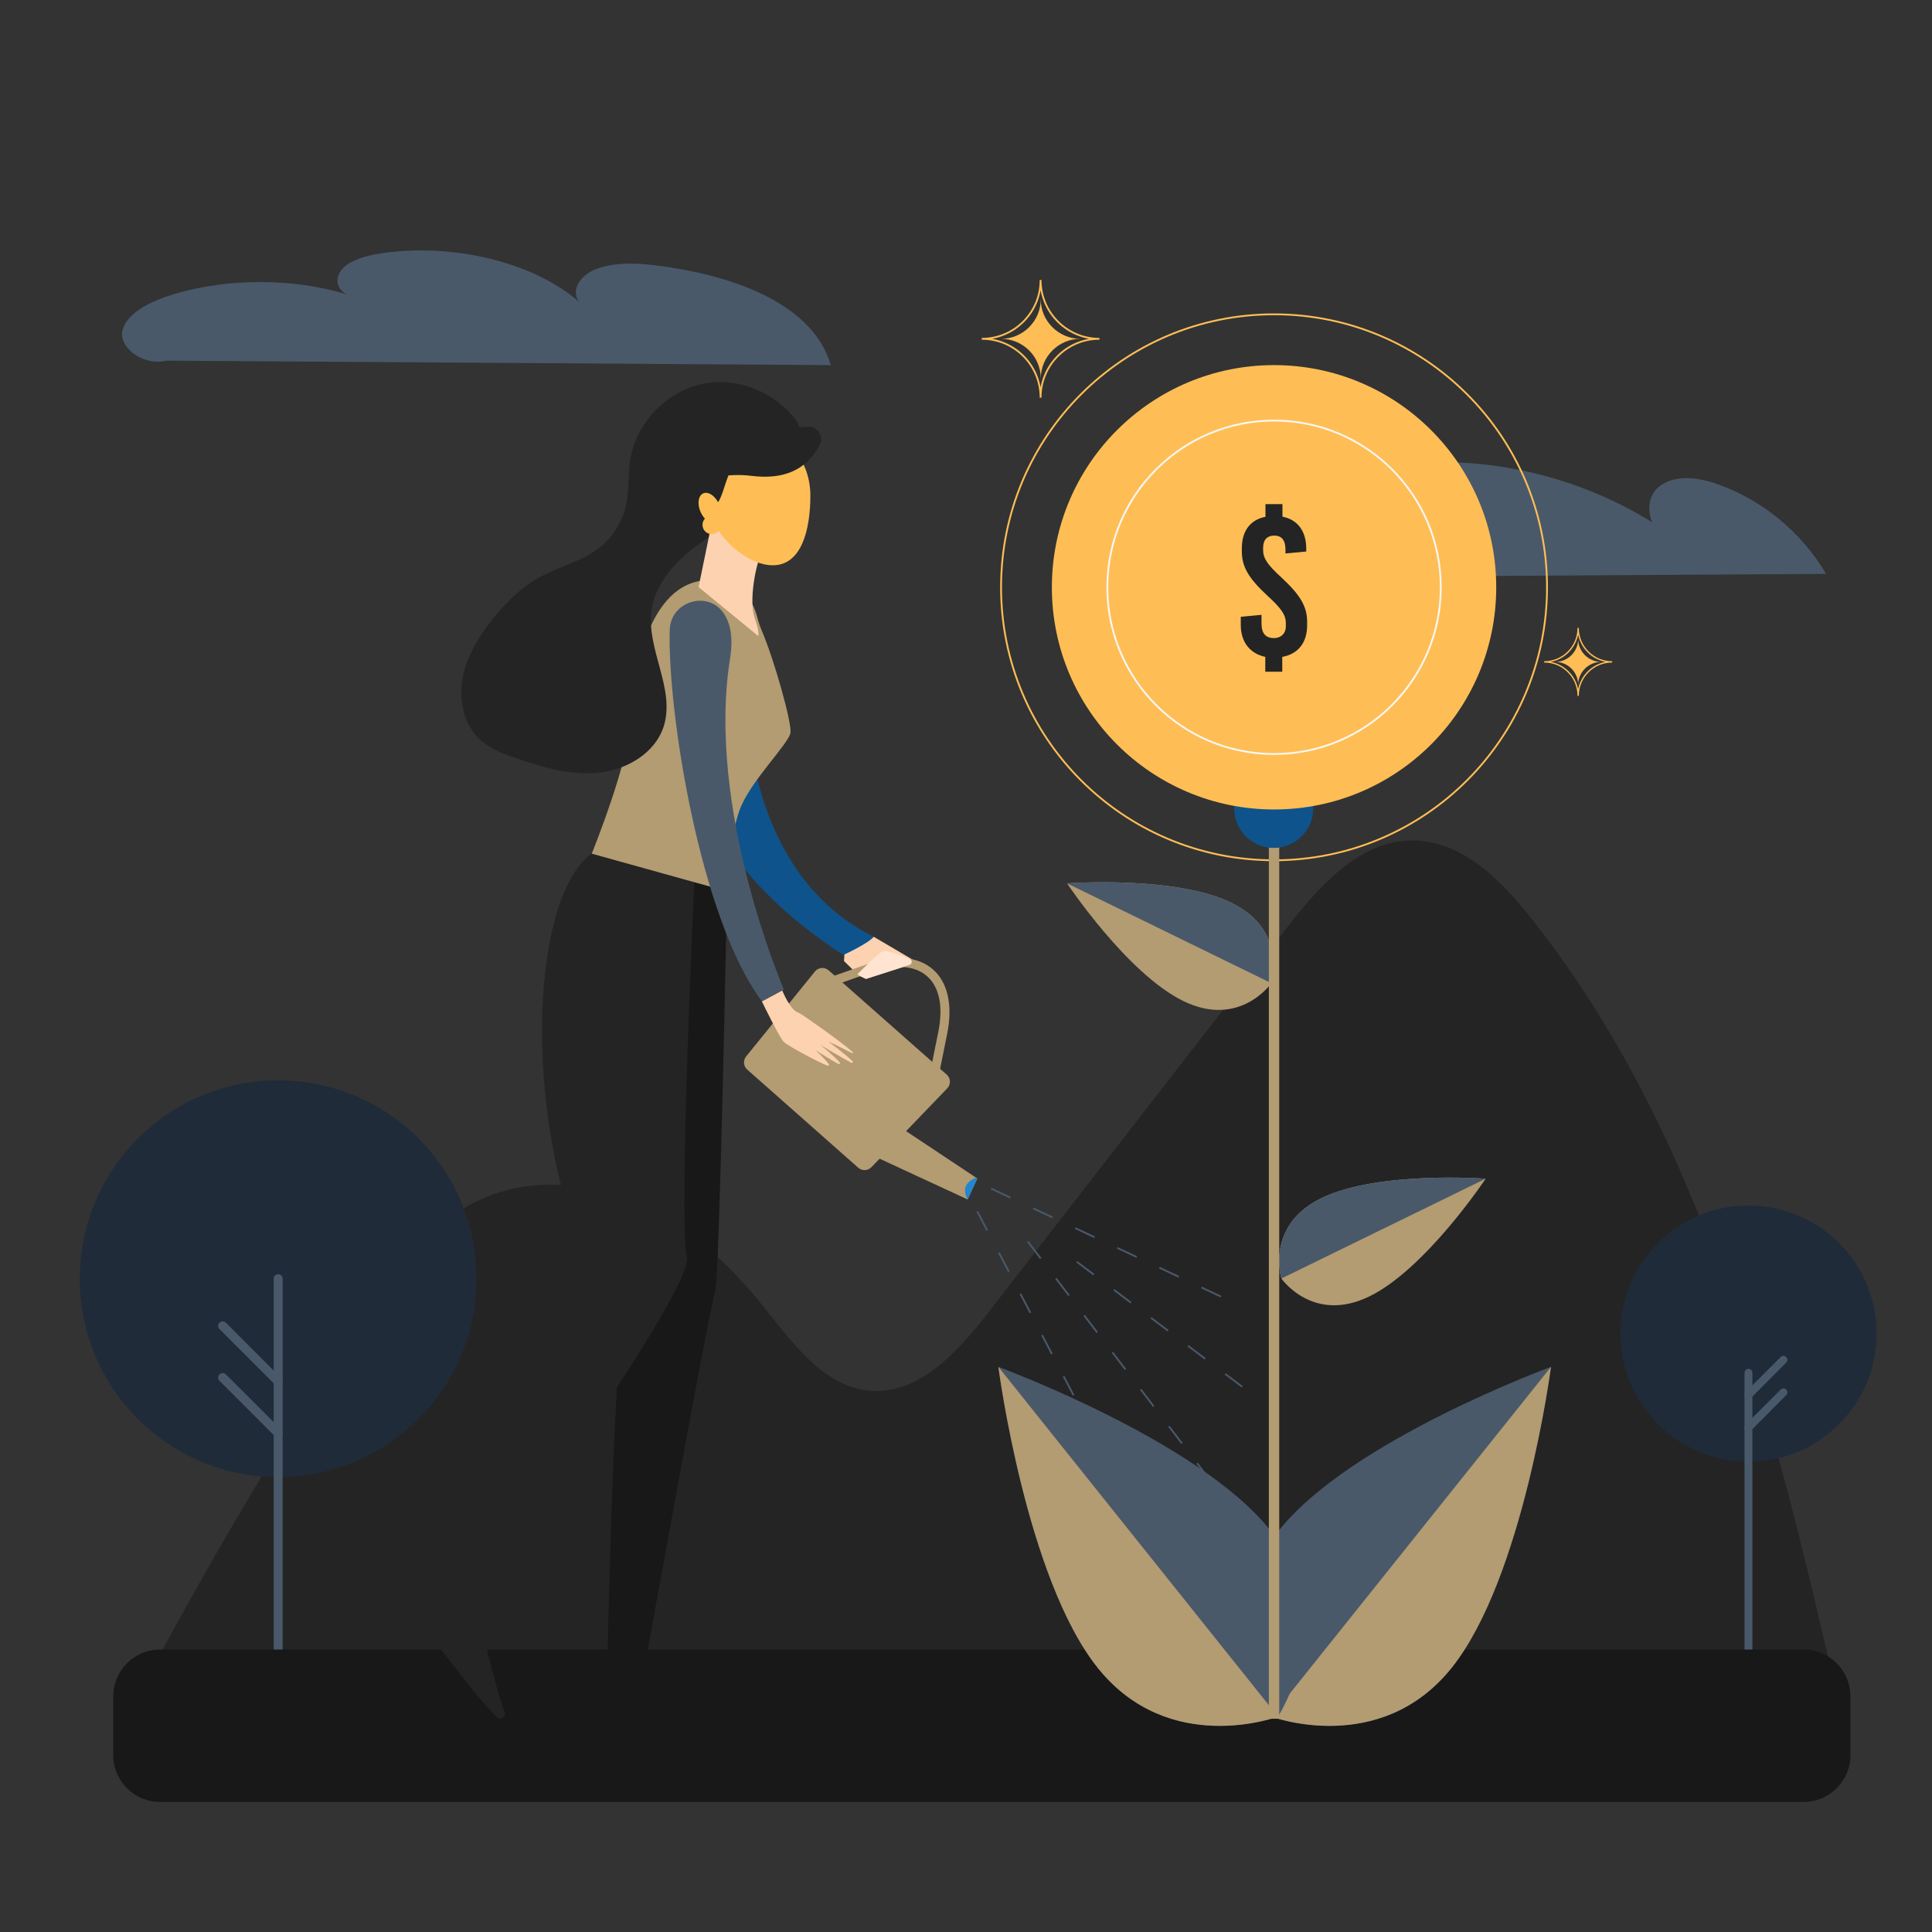 <svg xmlns="http://www.w3.org/2000/svg" xmlns:xlink="http://www.w3.org/1999/xlink" version="1.1" id="Layer_2" x="0px" y="0px" viewBox="0 0 1080 1080" width="200" height="200" style="enable-background:new 0 0 1080 1080;" xml:space="preserve">
<rect x="0" y="0" width="1080" height="1080" fill="#333333" stroke="none"/>
<g>
    <path fill="#49596A" d="M1020.8,320.8c-13.6-23.1-35.5-41.3-60.8-50.2c-10.9-3.8-24-5.6-32.9,1.7c-8.9,7.3-5.8,26,5.7,25.7c-35.5-24.6-78.3-38.5-121.5-39.6c-10.8-0.3-23.1,0.9-29.9,9.3c-6.9,8.4-1.1,25,9.5,23.1c-32.6-20.9-75.6-14.5-112.1-1.5c-10.6,3.8-21.1,8-31.6,12.2c-11.5,4.6-8.1,21.7,4.3,21.6L1020.8,320.8z"/>
</g>
<g>
    <path fill="#49596A" d="M93.1,201.6c-13.6,3.3-27.4-8-24.5-17.5c2.9-9.5,16.1-16,29.4-19.9c30.1-8.8,65.8-8.7,95.8,0.3c-7-3.6-6.4-11.2-0.9-15.7c5.6-4.5,14.5-6.5,23.1-7.6c41-5.2,85.9,6.8,110,29.6c-7.9-5.6-3.6-15.6,5.9-19.8s22.1-4.2,33.4-2.8c48.6,5.8,89.8,23.5,99.1,55.9L93.1,201.6z"/>
</g>
<g>
    <path fill="#242424" d="M71,959.6c39.1-75.2,82.1-148.4,128.8-219.1c18.8-28.5,40-58.1,71.6-71.2c27.7-11.5,60.1-8.1,87.4,4.5c27.2,12.6,49.8,33.7,68.5,57.2c16.1,20.1,33.3,44.3,59,46.4c27.4,2.3,49.1-21.7,66-43.5c55.5-71.5,111-143.1,166.5-214.6c18.4-23.7,41.1-49.6,71-49.5c26.8,0.1,48.5,21.3,65.2,42.3C953,635,991.2,793.7,1026.7,946.7L71,959.6z"/>
</g>
<g>
    <circle fill="#1F2B38" cx="977.4" cy="745.5" r="71.6"/>
    <g>
        <g>
            <path fill="#49596A" d="M977,943.1c-1.1-0.2-1.8-1.2-1.8-2.3V767.5c0-1.2,0.9-2.3,2.1-2.3c1.3-0.1,2.3,0.9,2.3,2.2v173.6C979.6,942.3,978.4,943.4,977,943.1z"/>
        </g>
        <g>
            <path fill="#49596A" d="M977.4,781.9c-0.6,0-1.1-0.2-1.6-0.6c-0.9-0.9-0.9-2.3,0-3.1l19.6-19.6c0.9-0.9,2.3-0.9,3.1,0c0.9,0.9,0.9,2.3,0,3.1L979,781.3C978.5,781.7,978,781.9,977.4,781.9z"/>
        </g>
        <g>
            <path fill="#49596A" d="M977.4,800.1c-0.6,0-1.1-0.2-1.6-0.6c-0.9-0.9-0.9-2.3,0-3.1l19.6-19.6c0.9-0.9,2.3-0.9,3.1,0c0.9,0.9,0.9,2.3,0,3.1L979,799.5C978.5,799.9,978,800.1,977.4,800.1z"/>
        </g>
    </g>
</g>
<g>
    <g>
        <circle fill="#1F2B38" cx="155.5" cy="714.8" r="110.9"/>
    </g>
    <g>
        <g>
            <path fill="#49596A" d="M155.5,933.9c-1.4,0-2.5-1.1-2.5-2.5V714.8c0-1.4,1.1-2.5,2.5-2.5c1.4,0,2.5,1.1,2.5,2.5v216.5C158.1,932.7,156.9,933.9,155.5,933.9z"/>
        </g>
        <g>
            <path fill="#49596A" d="M155.5,774.7c-0.6,0-1.3-0.2-1.8-0.7l-31-31c-1-1-1-2.6,0-3.6c1-1,2.6-1,3.6,0l31,31.1c1,1,1,2.6,0,3.6C156.8,774.5,156.2,774.7,155.5,774.7z"/>
        </g>
        <g>
            <path fill="#49596A" d="M155.5,803.6c-0.6,0-1.3-0.2-1.8-0.7l-31-31c-1-1-1-2.6,0-3.6c1-1,2.6-1,3.6,0l31,31c1,1,1,2.6,0,3.6C156.8,803.3,156.2,803.6,155.5,803.6z"/>
        </g>
    </g>
</g>
<path fill="#181818" d="M89.5,922.1h918.7c14.5,0,26.2,11.7,26.2,26.2v32.8c0,14.5-11.7,26.2-26.2,26.2H89.5c-14.5,0-26.2-11.7-26.2-26.2v-32.8C63.3,933.9,75,922.1,89.5,922.1z"/>
<circle stroke="#FFBE55" stroke-miterlimit="10" fill="none" cx="712.2" cy="328.3" r="152.6"/>
<g>
    <path fill="#B39B72" d="M688.4,504.7c31.5,15.4,22.3,44.9,22.3,44.9s-17.6,25.4-49.2,10c-31.5-15.4-65-65.8-65-65.8S656.9,489.3,688.4,504.7z"/>
    <path fill="#49596A" d="M688.4,504.7c31.5,15.4,22.3,44.9,22.3,44.9l-114.2-55.8C596.5,493.8,656.9,489.3,688.4,504.7z"/>
</g>
<g>
    <path fill="#B39B72" d="M738.6,669.8c-31.5,15.4-22.3,44.9-22.3,44.9s17.6,25.4,49.2,10c31.5-15.4,65-65.8,65-65.8S770.2,654.4,738.6,669.8z"/>
    <path fill="#49596A" d="M738.6,669.8c-31.5,15.4-22.3,44.9-22.3,44.9l114.2-55.8C830.5,658.9,770.2,654.4,738.6,669.8z"/>
</g>
<g>
    <path fill="#49596A" d="M811.5,932.3c-40.1,50.1-100.8,27.3-100.8,27.3s-35.6-54.2,4.5-104.4C755.3,805,867,764.1,867,764.1S851.6,882.1,811.5,932.3z"/>
    <path fill="#B39B72" d="M811.5,932.3c-40.1,50.1-100.8,27.3-100.8,27.3L867,764.1C867,764.1,851.6,882.1,811.5,932.3z"/>
</g>
<g>
    <path fill="#49596A" d="M613.6,932.3c40.1,50.1,100.8,27.3,100.8,27.3s35.6-54.2-4.5-104.4c-40.1-50.1-151.8-91.1-151.8-91.1S573.5,882.1,613.6,932.3z"/>
    <path fill="#B39B72" d="M613.6,932.3c40.1,50.1,100.8,27.3,100.8,27.3L558.1,764.1C558.1,764.1,573.5,882.1,613.6,932.3z"/>
</g>
<path fill="#FCD2B1" d="M512.8,538l-28.7,9.2l-4.2-2l-8.1-8l0.8-13.1l15.9-0.4L512.8,538C512.8,538,512.8,538,512.8,538z"/>
<path fill="#0E538C" d="M417.2,370c0,0-9.8,113.2,71.2,153.7c-3.3,3.9-16.9,10.1-16.9,10.1s-79.3-48.1-76.5-101.5S417.2,370,417.2,370z"/>
<path fill="#242424" d="M263.7,886.1c0,0,10.6,49,18.4,71.1c0.9,2.6-2.4,4.7-4.3,2.8c-13.1-12.9-31.3-39-37.3-45c-7.5-7.5-19-21.5-19-21.5l27.5-24.2l18.1,9.1L263.7,886.1z"/>
<path fill="#181818" d="M362.1,922.1c0,0,43.7,24.4,65.5,33.3c2.6,1.1,2,4.9-0.8,5.1c-18.3,1.3-50-2.3-58.4-1.8c-10.5,0.7-28.7,0-28.7,0v-36.6l18.8-7.6L362.1,922.1z"/>
<path fill="#181818" d="M406.4,498.3c0,0-4.2,218.7-6.6,223.6c-2.4,4.8-37.7,200.3-37.7,200.3h-22.4c0,0,4-204.3,12.8-211.9c0-18-6.1-210.2,11-223.9C388.5,484.9,406.4,498.3,406.4,498.3z"/>
<path fill="#242424" d="M330.6,477.2c-32.3,23.8-38.8,135-5.9,220.9c-21.5,38.6-85.8,191.7-85.8,191.7l19,11.4c0,0,131.1-180.3,126.1-198.9c-5-18.6,4.5-217.5,4.5-217.5L330.6,477.2z"/>
<path fill="#B39B72" d="M423.3,344.9c0.7,2.7,1.6,5.4,2.7,8c7,16.6,16.6,50.9,15.9,56.6c-0.8,6.2-22.7,27.3-28.5,43.4s-6.8,45.4-6.8,45.4l-75.8-21.1c0,0,21.1-52,21.9-75.5s8.9-72.1,38.8-77C414.3,320.9,421.3,337.3,423.3,344.9z"/>
<g>
    <path fill="#242424" d="M446.4,245.7c1.4-3.5,0.9-7.5-1.3-10.6c-11.4-15.5-31.9-24.2-50.9-20.8c-21.1,3.8-38.8,22-42,43.2c-1.2,8.2-0.5,16.6-2.2,24.7c-2,9.5-7.5,18.3-15.2,24.2c-9.6,7.4-22,10.2-32.7,16c-10.8,5.9-19.7,14.7-27.3,24.4c-7.6,9.7-14.2,20.6-16.3,32.8s0.9,25.7,10,34c5.8,5.3,13.3,8,20.7,10.5c14.8,5,30.3,9.5,45.8,7.8c15.5-1.7,31.2-10.9,36-25.8c6.7-21-9.8-43.1-6.8-64.9c2.1-14.8,12.9-27,24.9-35.9s25.6-15.7,37-25.3C434.6,272.9,442.7,254.7,446.4,245.7z"/>
</g>
<path fill="#FCD2B1" d="M425.9,308.5c-3.8,7.8-7.3,28.3-4,37c3,8.6,1.9,10,1.9,10l-33.3-27.3l7.7-37.5L425.9,308.5z"/>
<path fill="#FFBE55" d="M453,277c0,19.3-5,39-21,39s-37-19.7-37-39s13-35,29-35S453,257.7,453,277z"/>
<path fill="#242424" d="M451.3,238.5c5.7-0.5,9.6,5.6,6.8,10.5c-5.5,9.9-15.3,19.8-38.1,17c-10.4-1.3-27,0-28,7l-8-19c0,0,2-12,4-12s21.8,0,21.8,0L451.3,238.5z"/>
<path fill="#242424" d="M408,264c-3,6-4.6,16.7-8.6,18.7c-5-2.9-11.2-18-10.8-17.9c0.4,0.1,5.4-2.9,6.4-2.9S408,264,408,264z"/>
<ellipse transform="matrix(0.912 -0.41 0.41 0.912 -81.575 187.6)" fill="#FFBE55" cx="396.8" cy="284.1" rx="5.6" ry="9"/>
<circle fill="#FFBE55" cx="397.9" cy="293.4" r="5.2"/>
<g>
    <path fill="#B39B72" d="M479.8,652.8l-62.1-54.9c-2.2-1.9-2.4-5.3-0.5-7.5l38.5-47.5c1.9-2.2,5.3-2.4,7.5-0.5l66,58.3c2.2,1.9,2.4,5.3,0.5,7.5l-42.4,44.1C485.3,654.5,482,654.7,479.8,652.8z"/>
    <polygon fill="#B39B72" points="540.9,670.5 484.1,644.2 498.8,627.2 545.6,658.3 546.3,658.8 540.9,670.5 "/>
    <path fill="#B39B72" d="M518.1,545.6c7,6,9.3,17.1,6.4,31.3l-5.2,25.7l-57.9-50.1l25.6-8.9C500.2,538.9,511.2,539.6,518.1,545.6 M521.4,541.8c-8-6.9-20.6-8.4-36.1-3l-33.7,11.8l71,61.3l6.9-34.1C532.8,561.3,529.5,548.8,521.4,541.8L521.4,541.8z"/>
    <path fill="#2286D1" d="M540.9,670.5c-3.6-6.7,0.1-10.3,4.7-12.2l0.7,0.5L540.9,670.5z"/>
</g>
<path fill="#49596A" d="M374.4,352c-1.4,45.4,17,161.8,51.5,207.7c5.9-3.1,12.3-6.6,12.3-6.6s-44-101.2-29.9-186.2c1.5-10.5,0-18-3.2-23.2C396.7,329.6,374.9,335.7,374.4,352z"/>
<path fill="#FCD2B1" d="M425.9,559.8c0,0,9.9,20.5,12.3,22.7c2.3,2.2,19.3,11.3,24.1,13.1c4.8,1.7-6.5-8.6-6.5-8.6s8.8,5.6,12.9,7.8c0.6,0.3,1.1-0.4,0.7-0.9c-3.1-3.7-10.7-9.7-10.7-9.7s11.9,7.1,17.2,9.9c0.6,0.3,1.1-0.4,0.7-0.9c-3.8-3.6-12.4-10.3-13.9-11.1c6.3,2.7,10.8,5.3,13.6,6.6c0.4,0.2,0.7-0.3,0.4-0.6c-5.5-5-28.9-21.6-30.1-21.9c-4.8-1.1-9.3-12.5-9.3-12.5L425.9,559.8z"/>
<path fill="#FFE4D2" d="M484.1,547.2l-4.2-2l-0.5-0.7c0,0,11.3-11.5,14.2-12.8c1.9-0.8,9.9,2.3,15,4.4c1.5,0.6,1.4,2.8-0.2,3.3C500.3,542,484.1,547.2,484.1,547.2z"/>
<rect x="709.3" y="411.2" fill="#B39B72" width="5.8" height="549.6"/>
<g>
    <path fill="#FFBE55" d="M604,189.4c-12.3,0-22.2,10-22.2,22.2c0-12.3-10-22.2-22.2-22.2c12.3,0,22.2-10,22.2-22.2C581.7,179.4,591.7,189.4,604,189.4z"/>
    <path stroke="#FFBE55" stroke-miterlimit="10" fill="none" d="M614.6,189.4c-18.2,0-32.9,14.7-32.9,32.9c0-18.2-14.7-32.9-32.9-32.9c18.2,0,32.9-14.7,32.9-32.9C581.7,174.7,596.5,189.4,614.6,189.4z"/>
</g>
<g>
    <path fill="#FFBE55" d="M895.1,370c-7.1,0-12.9,5.8-12.9,12.8c0-7.1-5.8-12.8-12.8-12.8c7.1,0,12.8-5.8,12.8-12.8C882.2,364.2,888,370,895.1,370z"/>
    <path stroke="#FFBE55" stroke-width="0.75" stroke-miterlimit="10" fill="none" d="M901.2,370c-10.5,0-19,8.5-19,19c0-10.5-8.5-19-19-19c10.5,0,19-8.5,19-19C882.2,361.5,890.7,370,901.2,370z"/>
</g>
<line stroke="#49596A" stroke-miterlimit="10" stroke-dasharray="12,14" fill="none" x1="554" y1="664.4" x2="692.9" y2="729.7"/>
<line stroke="#49596A" stroke-miterlimit="10" stroke-dasharray="12,14" fill="none" x1="546.3" y1="677.2" x2="636.3" y2="849"/>
<line stroke="#49596A" stroke-miterlimit="10" stroke-dasharray="12,14" fill="none" x1="574.5" y1="694" x2="692.9" y2="849"/>
<line stroke="#49596A" stroke-miterlimit="10" stroke-dasharray="12,14" fill="none" x1="601.9" y1="705.3" x2="696.1" y2="776.5"/>
<path fill="#0E538C" d="M689.8,429.8h44.3v22.1c0,12.2-9.9,22.1-22.1,22.1h0c-12.2,0-22.1-9.9-22.1-22.1V429.8z"/>
<g>
    <circle fill="#FFBE55" cx="712.2" cy="328.3" r="124.2"/>
    <circle stroke="#F7F7F7" stroke-miterlimit="10" fill="none" cx="712.2" cy="328.3" r="93.2"/>
    <g>
        <path fill="#242424" d="M716.8,288.8c8.4,1.6,13.4,7.9,13.4,17.9v1.6l-11.6,1.1v-1.8c0-5.6-2-8.2-6.4-8.2c-3.6,0-6.1,2.2-6.1,6.7v1.5c0,4.4,2.4,8.1,10.2,15.2c10.7,9.9,14.4,16.3,14.4,24.9v1.9c0,10-5.4,16.1-13.9,17.6v8.3h-9.5v-8.3c-8.4-1.8-13.7-8.1-13.7-17.9v-4.5l11.6-1.1v4.8c0,5.6,2.3,8.2,7,8.2c3.5,0,6.6-2.2,6.6-6.7v-1.7c0-4.4-2.4-8.1-10.2-15.2c-10.7-9.9-14.4-16.3-14.4-24.9v-1.7c0-9.9,4.9-16,13.2-17.6v-7.1h9.5V288.8z"/>
    </g>
</g>
</svg>
